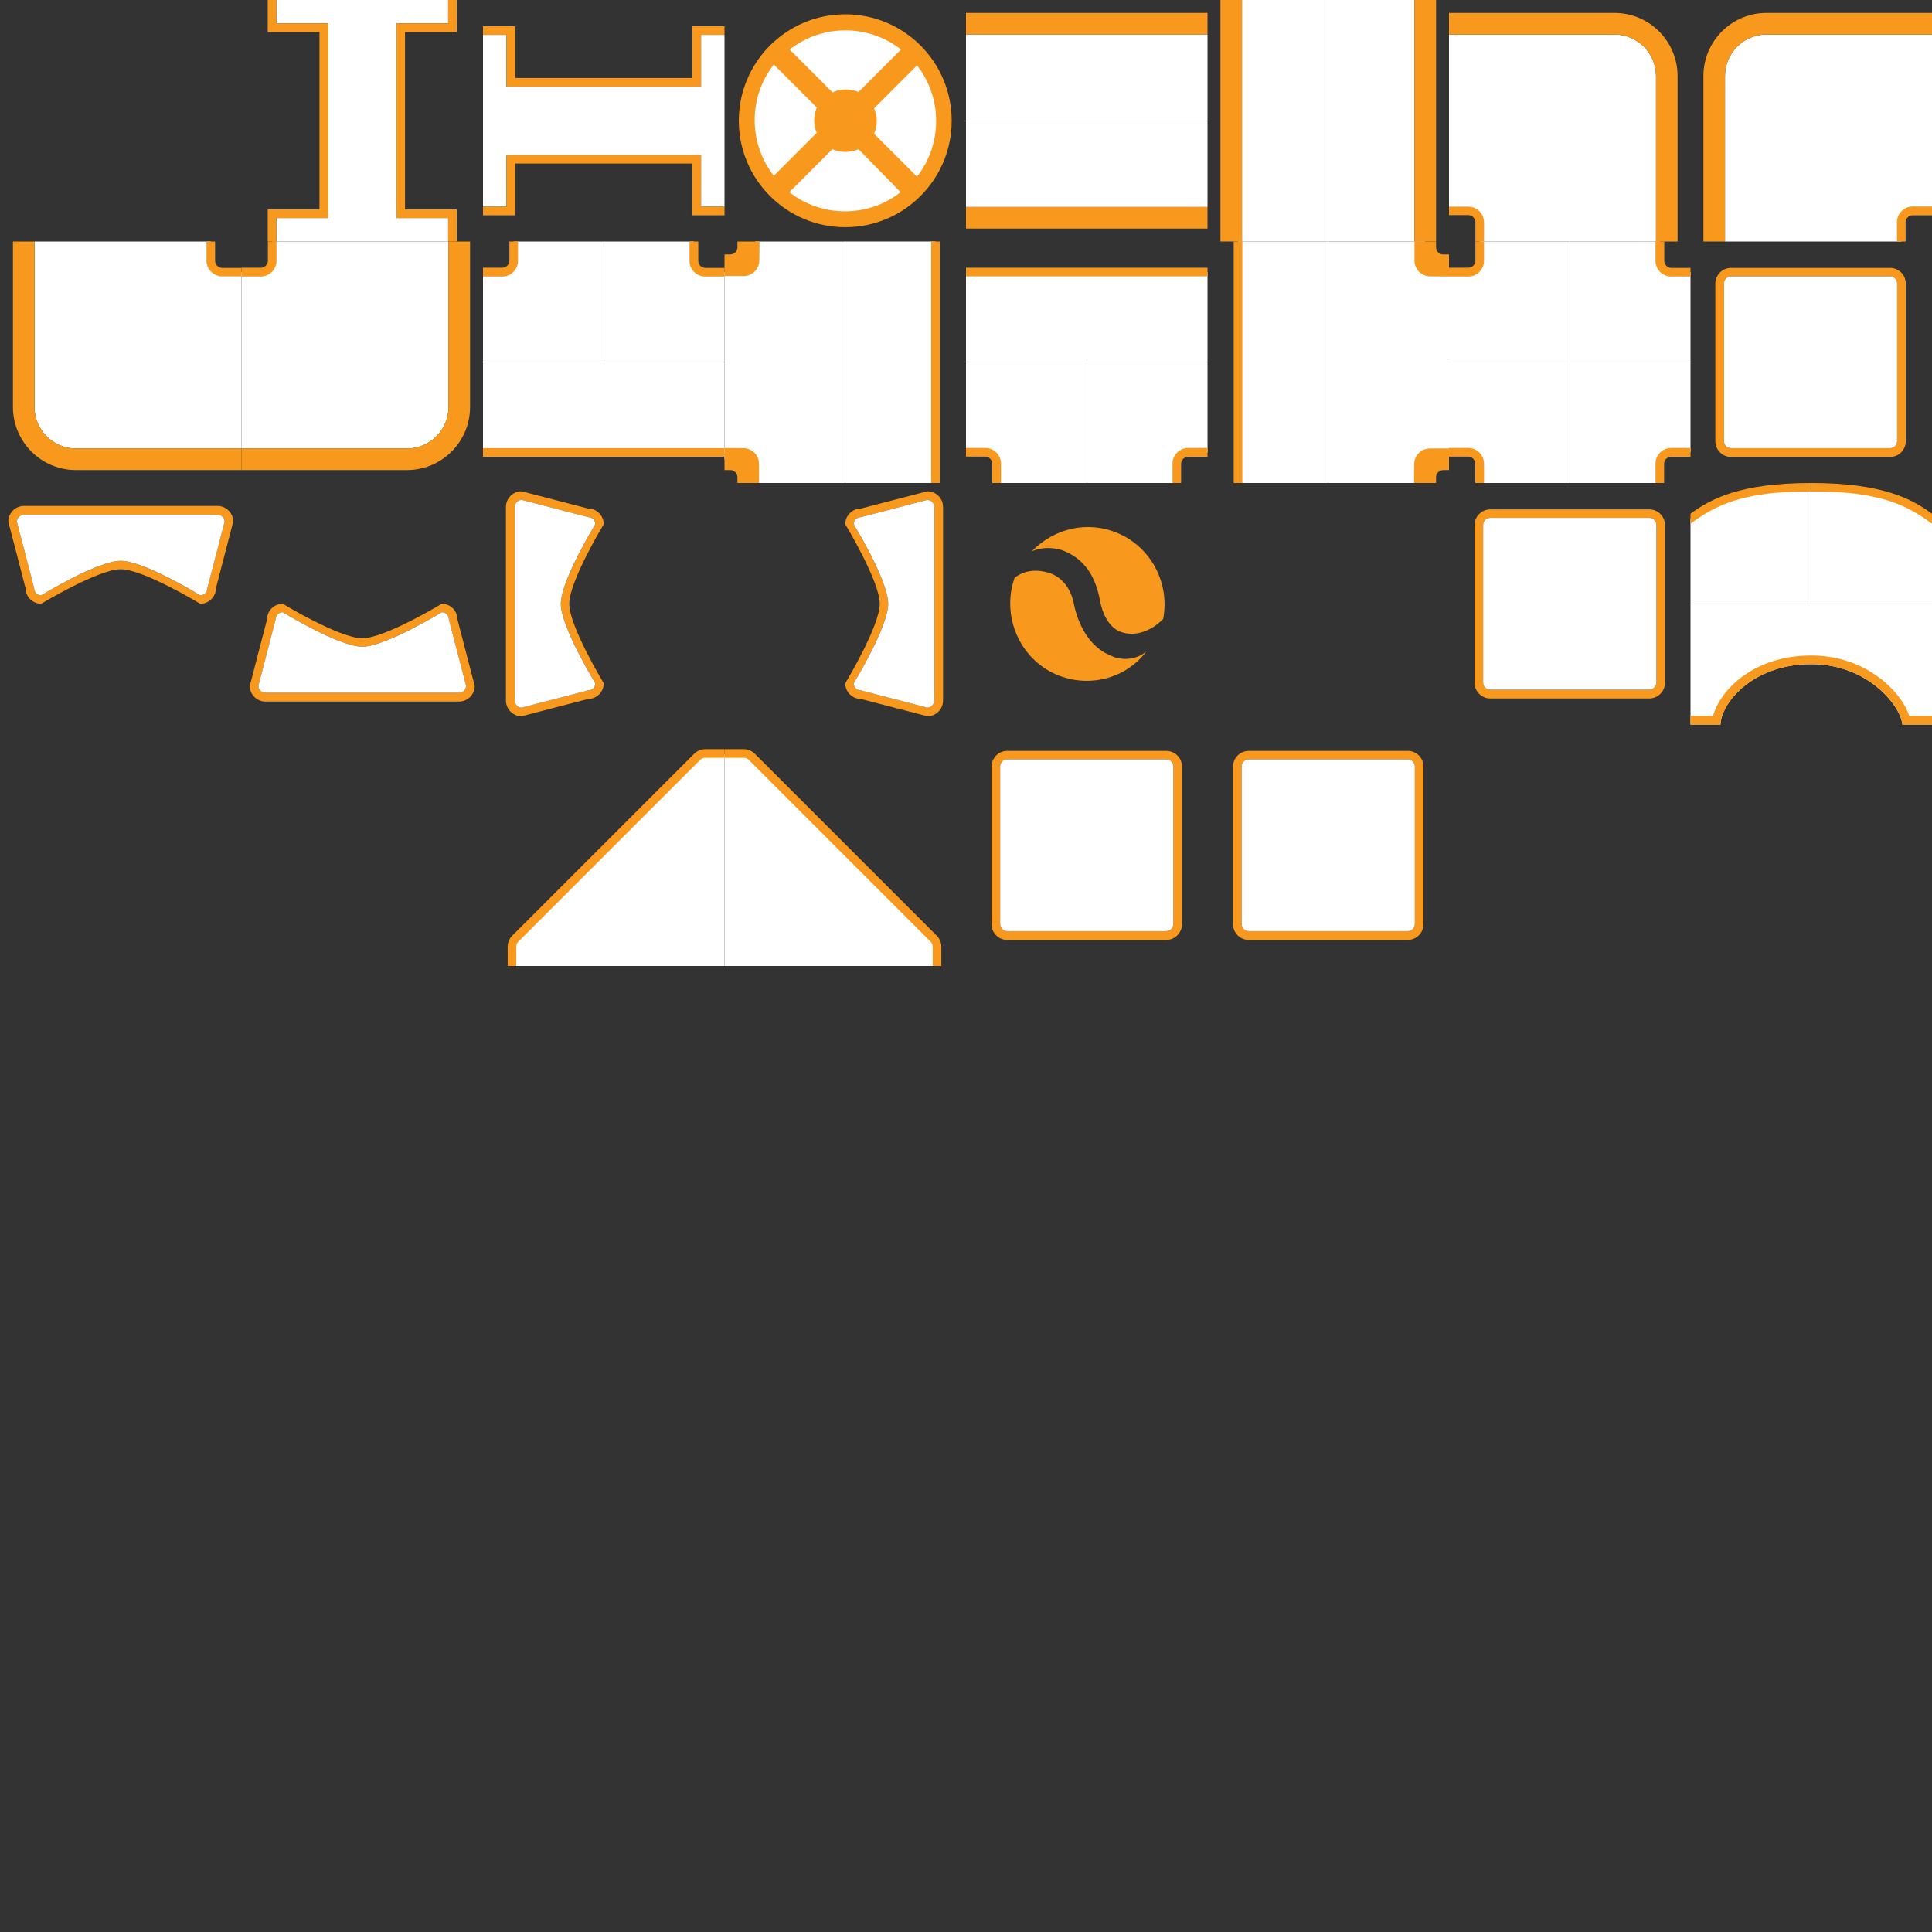 <?xml version="1.0" encoding="utf-8"?>
<!-- Generator: Adobe Illustrator 24.0.2, SVG Export Plug-In . SVG Version: 6.00 Build 0)  -->
<svg version="1.1" id="Layer_1" xmlns="http://www.w3.org/2000/svg" xmlns:xlink="http://www.w3.org/1999/xlink" x="0px" y="0px"
	 viewBox="0 0 112 112" style="enable-background:new 0 0 112 112;" xml:space="preserve">
<rect x="0" y="0" width="112" height="112" fill="#333333" stroke="none"/>
<style type="text/css">
	.st0{fill:#FFFFFF;}
	.st1{fill:#F8991D;}
	.st2{fill:#F89920;}
</style>
<g>
	<path class="st0" d="M96,14V4.4C96,3.08,94.92,2,93.6,2H84v10.23h1.12c0.36,0,0.66,0.3,0.66,0.66V14H96z"/>
	<path class="st1" d="M93.6,2C94.92,2,96,3.08,96,4.4V14h1.25V4.4c0-2.01-1.64-3.65-3.65-3.65l0,0H84V2H93.6"/>
	<path class="st1" d="M84,11.98h1.12c0.5,0,0.91,0.41,0.91,0.91V14h-0.5v-1.12c0-0.22-0.18-0.41-0.41-0.41H84V11.98z"/>
</g>
<g>
	<path class="st0" d="M110.23,14v-1.12c0-0.36,0.3-0.66,0.66-0.66H112V2h-9.6c-1.32,0-2.4,1.08-2.4,2.4V14H110.23z"/>
	<path class="st1" d="M102.4,2h9.6V0.75h-9.6l0,0c-2.01,0-3.65,1.64-3.65,3.65V14H100V4.4C100,3.08,101.08,2,102.4,2"/>
	<path class="st1" d="M112,12.48h-1.12c-0.22,0-0.41,0.18-0.41,0.41V14h-0.5v-1.12c0-0.5,0.41-0.91,0.91-0.91H112V12.48z"/>
</g>
<g>
	<path class="st0" d="M15.77,14v1.12c0,0.36-0.3,0.66-0.66,0.66H14V26h9.6c1.32,0,2.4-1.08,2.4-2.4V14H15.77z"/>
	<path class="st1" d="M23.6,26H14v1.25h9.6l0,0c2.01,0,3.65-1.64,3.65-3.65V14H26v9.6C26,24.92,24.92,26,23.6,26"/>
	<path class="st1" d="M14,15.52h1.12c0.22,0,0.41-0.18,0.41-0.41V14h0.5v1.12c0,0.5-0.41,0.91-0.91,0.91H14V15.52z"/>
</g>
<g>
	<path class="st0" d="M2,14v9.6C2,24.92,3.08,26,4.4,26H14V15.77h-1.12c-0.36,0-0.66-0.3-0.66-0.66V14H2z"/>
	<path class="st1" d="M4.4,26C3.08,26,2,24.92,2,23.6V14H0.75v9.6c0,2.01,1.64,3.65,3.65,3.65l0,0H14V26H4.4"/>
	<path class="st1" d="M14,16.02h-1.12c-0.5,0-0.91-0.41-0.91-0.91V14h0.5v1.12c0,0.22,0.18,0.41,0.41,0.41H14V16.02z"/>
</g>
<g>
	<rect x="56" y="2" class="st0" width="14" height="5"/>
	<rect x="56" y="0.75" class="st1" width="14" height="1.25"/>
</g>
<g>
	<rect x="77" y="0" class="st0" width="5" height="14"/>
	<rect x="82" y="0" class="st1" width="1.25" height="14"/>
</g>
<g>
	<rect x="56" y="7" class="st0" width="14" height="5"/>
	<rect x="56" y="12" class="st1" width="14" height="1.25"/>
</g>
<g>
	<rect x="72" class="st0" width="5" height="14"/>
	<rect x="70.75" class="st1" width="1.25" height="14"/>
</g>
<g>
	<rect x="56" y="15.77" class="st0" width="14" height="5.23"/>
	<rect x="56" y="15.52" class="st1" width="14" height="0.5"/>
</g>
<g>
	<rect x="71.77" y="14" class="st0" width="5.23" height="14"/>
	<rect x="71.52" y="14" class="st1" width="0.5" height="14"/>
</g>
<g>
	<rect x="49" y="14" class="st0" width="5.23" height="14"/>
	<rect x="53.98" y="14" class="st1" width="0.5" height="14"/>
</g>
<g>
	<rect x="28" y="21" class="st0" width="14" height="5.23"/>
	<rect x="28" y="25.98" class="st1" width="14" height="0.5"/>
</g>
<g>
	<path class="st0" d="M82.23,28v-1.12c0-0.36,0.3-0.66,0.66-0.66H84V15.37l-1.38-0.19V14H77v14H82.23z"/>
	<path class="st1" d="M83.25,14v0.33c0,0.22,0.18,0.42,0.4,0.42H84v1.28l-1.09-0.01c-0.5,0-0.91-0.41-0.91-0.91V14H83.25z"/>
	<path class="st1" d="M84,27.25h-0.33c-0.22,0-0.42,0.18-0.42,0.4V28h-1.28l0.01-1.09c0-0.5,0.41-0.91,0.91-0.91H84V27.25z"/>
</g>
<g>
	<path class="st0" d="M43.77,14v1.12c0,0.36-0.3,0.66-0.66,0.66H42v10.85l1.38,0.19V28H49V14H43.77z"/>
	<path class="st1" d="M42.75,28v-0.33c0-0.22-0.18-0.42-0.4-0.42H42v-1.28l1.09,0.01c0.5,0,0.91,0.41,0.91,0.91V28H42.75z"/>
	<path class="st1" d="M42,14.75h0.33c0.22,0,0.42-0.18,0.42-0.4V14h1.28l-0.01,1.09c0,0.5-0.41,0.91-0.91,0.91H42V14.75z"/>
</g>
<g>
	<path class="st0" d="M68.23,28v-1.12c0-0.36,0.3-0.66,0.66-0.66H70V21h-7v7H68.23z"/>
	<path class="st1" d="M70,26.48h-1.12c-0.22,0-0.41,0.18-0.41,0.41V28h-0.5v-1.12c0-0.5,0.41-0.91,0.91-0.91H70V26.48z"/>
</g>
<g>
	<path class="st0" d="M56,26.23h1.12c0.36,0,0.66,0.3,0.66,0.66V28H63v-7h-7V26.23z"/>
	<path class="st1" d="M57.52,28v-1.12c0-0.22-0.18-0.41-0.41-0.41H56v-0.5h1.12c0.5,0,0.91,0.41,0.91,0.91V28H57.52z"/>
</g>
<g>
	<path class="st0" d="M29.77,14v1.12c0,0.36-0.3,0.66-0.66,0.66H28V21h7v-7H29.77z"/>
	<path class="st1" d="M28,15.52h1.12c0.22,0,0.41-0.18,0.41-0.41V14h0.5v1.12c0,0.5-0.41,0.91-0.91,0.91H28V15.52z"/>
</g>
<g>
	<path class="st0" d="M42,15.77h-1.12c-0.36,0-0.66-0.3-0.66-0.66V14H35v7h7V15.77z"/>
	<path class="st1" d="M40.48,14v1.12c0,0.22,0.18,0.41,0.41,0.41H42v0.5h-1.12c-0.5,0-0.91-0.41-0.91-0.91V14H40.48z"/>
</g>
<g>
	<path class="st0" d="M85.77,14v1.12c0,0.36-0.3,0.66-0.66,0.66H84V21h7v-7H85.77z"/>
	<path class="st1" d="M84,15.52h1.12c0.22,0,0.41-0.18,0.41-0.41V14h0.5v1.12c0,0.5-0.41,0.91-0.91,0.91H84V15.52z"/>
</g>
<g>
	<path class="st0" d="M98,15.77h-1.12c-0.36,0-0.66-0.3-0.66-0.66V14H91v7h7V15.77z"/>
	<path class="st1" d="M96.48,14v1.12c0,0.22,0.18,0.41,0.41,0.41H98v0.5h-1.12c-0.5,0-0.91-0.41-0.91-0.91V14H96.48z"/>
</g>
<g>
	<path class="st0" d="M96.23,28v-1.12c0-0.36,0.3-0.66,0.66-0.66H98V21h-7v7H96.23z"/>
	<path class="st1" d="M98,26.48h-1.12c-0.22,0-0.41,0.18-0.41,0.41V28h-0.5v-1.12c0-0.5,0.41-0.91,0.91-0.91H98V26.48z"/>
</g>
<g>
	<path class="st0" d="M84,26.23h1.12c0.36,0,0.66,0.3,0.66,0.66V28H91v-7h-7V26.23z"/>
	<path class="st1" d="M85.52,28v-1.12c0-0.22-0.18-0.41-0.41-0.41H84v-0.5h1.12c0.5,0,0.91,0.41,0.91,0.91V28H85.52z"/>
</g>
<g>
	<path class="st1" d="M109.57,15.53l-9.22,0c-0.5,0-0.91,0.41-0.91,0.91v9.14c0,0.5,0.41,0.91,0.91,0.91l9.22,0
		c0.5,0,0.91-0.41,0.91-0.91v-9.14C110.48,15.93,110.07,15.53,109.57,15.53z M109.98,25.57c0,0.22-0.18,0.41-0.41,0.41l-9.22,0
		c-0.22,0-0.41-0.18-0.41-0.41v-9.14c0-0.22,0.18-0.41,0.41-0.41l9.22,0c0.22,0,0.41,0.18,0.41,0.41V25.57z"/>
	<path class="st0" d="M109.98,25.57c0,0.22-0.18,0.41-0.41,0.41l-9.22,0c-0.22,0-0.41-0.18-0.41-0.41v-9.14
		c0-0.22,0.18-0.41,0.41-0.41l9.22,0c0.22,0,0.41,0.18,0.41,0.41V25.57z"/>
</g>
<g>
	<polygon class="st0" points="25.98,1.36 25.98,0 16.02,0 16.02,1.36 19.02,1.36 19.02,12.64 16.02,12.64 16.02,14 25.98,14 
		25.98,12.64 22.98,12.64 22.98,1.36 	"/>
	<polygon class="st1" points="16.02,1.36 16.02,0 15.52,0 15.52,1.86 18.52,1.86 18.52,12.14 15.52,12.14 15.52,14 16.02,14 
		16.02,12.64 19.02,12.64 19.02,1.36 	"/>
	<polygon class="st1" points="25.98,0 25.98,1.36 22.98,1.36 22.98,12.64 25.98,12.64 25.98,14 26.48,14 26.48,12.14 23.48,12.14 
		23.48,1.86 26.48,1.86 26.48,0 	"/>
</g>
<g>
	<polygon class="st0" points="40.64,11.98 42,11.98 42,2.02 40.64,2.02 40.64,5.02 29.36,5.02 29.36,2.02 28,2.02 28,11.98 
		29.36,11.98 29.36,8.98 40.64,8.98 	"/>
	<polygon class="st1" points="40.64,2.02 42,2.02 42,1.52 40.14,1.52 40.14,4.52 29.86,4.52 29.86,1.52 28,1.52 28,2.02 29.36,2.02 
		29.36,5.02 40.64,5.02 	"/>
	<polygon class="st1" points="42,11.98 40.64,11.98 40.64,8.98 29.36,8.98 29.36,11.98 28,11.98 28,12.48 29.86,12.48 29.86,9.48 
		40.14,9.48 40.14,12.48 42,12.48 	"/>
</g>
<g>
	<path class="st1" d="M67.61,43.53l-9.22,0c-0.5,0-0.91,0.41-0.91,0.91v9.14c0,0.5,0.41,0.91,0.91,0.91l9.22,0
		c0.5,0,0.91-0.41,0.91-0.91v-9.14C68.52,43.93,68.11,43.53,67.61,43.53z M68.02,53.57c0,0.22-0.18,0.41-0.41,0.41l-9.22,0
		c-0.22,0-0.41-0.18-0.41-0.41v-9.14c0-0.22,0.18-0.41,0.41-0.41l9.22,0c0.22,0,0.41,0.18,0.41,0.41V53.57z"/>
	<path class="st0" d="M68.02,53.57c0,0.22-0.18,0.41-0.41,0.41l-9.22,0c-0.22,0-0.41-0.18-0.41-0.41v-9.14
		c0-0.22,0.18-0.41,0.41-0.41l9.22,0c0.22,0,0.41,0.18,0.41,0.41V53.57z"/>
</g>
<g>
	<path class="st1" d="M81.61,43.53l-9.22,0c-0.5,0-0.91,0.41-0.91,0.91v9.14c0,0.5,0.41,0.91,0.91,0.91l9.22,0
		c0.5,0,0.91-0.41,0.91-0.91v-9.14C82.52,43.93,82.11,43.53,81.61,43.53z M82.02,53.57c0,0.22-0.18,0.41-0.41,0.41l-9.22,0
		c-0.22,0-0.41-0.18-0.41-0.41v-9.14c0-0.22,0.18-0.41,0.41-0.41l9.22,0c0.22,0,0.41,0.18,0.41,0.41V53.57z"/>
	<path class="st0" d="M82.02,53.57c0,0.22-0.18,0.41-0.41,0.41l-9.22,0c-0.22,0-0.41-0.18-0.41-0.41v-9.14
		c0-0.22,0.18-0.41,0.41-0.41l9.22,0c0.22,0,0.41,0.18,0.41,0.41V53.57z"/>
</g>
<g>
	<path class="st1" d="M95.61,29.53l-9.22,0c-0.5,0-0.91,0.41-0.91,0.91v9.14c0,0.5,0.41,0.91,0.91,0.91l9.22,0
		c0.5,0,0.91-0.41,0.91-0.91v-9.14C96.52,29.93,96.11,29.53,95.61,29.53z M96.02,39.57c0,0.22-0.18,0.41-0.41,0.41l-9.22,0
		c-0.22,0-0.41-0.18-0.41-0.41v-9.14c0-0.22,0.18-0.41,0.41-0.41l9.22,0c0.22,0,0.41,0.18,0.41,0.41V39.57z"/>
	<path class="st0" d="M96.02,39.57c0,0.22-0.18,0.41-0.41,0.41l-9.22,0c-0.22,0-0.41-0.18-0.41-0.41v-9.14
		c0-0.22,0.18-0.41,0.41-0.41l9.22,0c0.22,0,0.41,0.18,0.41,0.41V39.57z"/>
</g>
<g>
	<path class="st1" d="M25.61,35c0,0-3.3,2-4.61,2c-1.31,0-4.61-2-4.61-2c-0.5,0-0.91,0.41-0.91,0.91l-1,3.85
		c0,0.5,0.41,0.91,0.91,0.91l11.22,0c0.5,0,0.91-0.41,0.91-0.91l-1-3.85C26.52,35.41,26.11,35,25.61,35z M27.02,39.75
		c0,0.22-0.18,0.41-0.41,0.41l-11.22,0c-0.22,0-0.41-0.18-0.41-0.41l1-3.85c0-0.22,0.18-0.41,0.41-0.41c0,0,3.3,2,4.61,2
		c1.31,0,4.61-2,4.61-2c0.22,0,0.41,0.18,0.41,0.41L27.02,39.75z"/>
	<path class="st0" d="M27.02,39.75c0,0.22-0.18,0.41-0.41,0.41l-11.22,0c-0.22,0-0.41-0.18-0.41-0.41l1-3.85
		c0-0.22,0.18-0.41,0.41-0.41c0,0,3.27,2,4.61,2s4.61-2,4.61-2c0.22,0,0.41,0.18,0.41,0.41L27.02,39.75z"/>
</g>
<g>
	<path class="st1" d="M2.39,35c0,0,3.3-2,4.61-2s4.61,2,4.61,2c0.5,0,0.91-0.41,0.91-0.91l1-3.85c0-0.5-0.41-0.91-0.91-0.91
		l-11.22,0c-0.5,0-0.91,0.41-0.91,0.91l1,3.85C1.48,34.59,1.89,35,2.39,35z M0.98,30.25c0-0.22,0.18-0.41,0.41-0.41l11.22,0
		c0.22,0,0.41,0.18,0.41,0.41l-1,3.85c0,0.22-0.18,0.41-0.41,0.41c0,0-3.3-2-4.61-2s-4.61,2-4.61,2c-0.22,0-0.41-0.18-0.41-0.41
		L0.98,30.25z"/>
	<path class="st0" d="M0.98,30.25c0-0.22,0.18-0.41,0.41-0.41l11.22,0c0.22,0,0.41,0.18,0.41,0.41l-1,3.85
		c0,0.22-0.18,0.41-0.41,0.41c0,0-3.27-2-4.61-2s-4.61,2-4.61,2c-0.22,0-0.41-0.18-0.41-0.41L0.98,30.25z"/>
</g>
<g>
	<path class="st1" d="M35,39.61c0,0-2-3.3-2-4.61c0-1.31,2-4.61,2-4.61c0-0.5-0.41-0.91-0.91-0.91l-3.85-1
		c-0.5,0-0.91,0.41-0.91,0.91l0,11.22c0,0.5,0.41,0.91,0.91,0.91l3.85-1C34.59,40.52,35,40.11,35,39.61z M30.25,41.02
		c-0.22,0-0.41-0.18-0.41-0.41l0-11.22c0-0.22,0.18-0.41,0.41-0.41l3.85,1c0.22,0,0.41,0.18,0.41,0.41c0,0-2,3.3-2,4.61
		s2,4.61,2,4.61c0,0.22-0.18,0.41-0.41,0.41L30.25,41.02z"/>
	<path class="st0" d="M30.25,41.02c-0.22,0-0.41-0.18-0.41-0.41l0-11.22c0-0.22,0.18-0.41,0.41-0.41l3.85,1
		c0.22,0,0.41,0.18,0.41,0.41c0,0-2,3.27-2,4.61s2,4.61,2,4.61c0,0.22-0.18,0.41-0.41,0.41L30.25,41.02z"/>
</g>
<g>
	<path class="st1" d="M49,30.39c0,0,2,3.3,2,4.61c0,1.31-2,4.61-2,4.61c0,0.5,0.41,0.91,0.91,0.91l3.85,1c0.5,0,0.91-0.41,0.91-0.91
		l0-11.22c0-0.5-0.41-0.91-0.91-0.91l-3.85,1C49.41,29.48,49,29.89,49,30.39z M53.75,28.98c0.22,0,0.41,0.18,0.41,0.41l0,11.22
		c0,0.22-0.18,0.41-0.41,0.41l-3.85-1c-0.22,0-0.41-0.18-0.41-0.41c0,0,2-3.3,2-4.61s-2-4.61-2-4.61c0-0.22,0.18-0.41,0.41-0.41
		L53.75,28.98z"/>
	<path class="st0" d="M53.75,28.98c0.22,0,0.41,0.18,0.41,0.41l0,11.22c0,0.22-0.18,0.41-0.41,0.41l-3.85-1
		c-0.22,0-0.41-0.18-0.41-0.41c0,0,2-3.27,2-4.61s-2-4.61-2-4.61c0-0.22,0.18-0.41,0.41-0.41L53.75,28.98z"/>
</g>
<g>
	<circle class="st1" cx="49" cy="7" r="6.17"/>
	<path class="st0" d="M49.77,5.33l2.46-2.46c-1.88-1.48-4.57-1.48-6.45,0l2.49,2.49C48.72,5.13,49.3,5.13,49.77,5.33z"/>
	<path class="st0" d="M50.67,7.75l2.49,2.49c1.48-1.88,1.48-4.57,0-6.45l-2.49,2.49C50.87,6.7,50.89,7.26,50.67,7.75z"/>
	<path class="st0" d="M49.77,8.65c-0.47,0.2-1.03,0.22-1.52,0l-2.49,2.49c1.88,1.48,4.57,1.48,6.45,0L49.77,8.65L49.77,8.65z"/>
	<path class="st0" d="M47.35,6.23l-2.49-2.49c-1.48,1.88-1.48,4.57,0,6.45l2.49-2.49C47.15,7.28,47.15,6.7,47.35,6.23z"/>
</g>
<g id="rotator">
	<path class="st1" d="M64.61,38.1c-0.07-0.03-0.14-0.06-0.28-0.12c-1.03-0.44-1.73-1.48-2.05-2.84c-0.16-0.97-0.67-1.67-1.46-1.93
		c-0.65-0.2-1.39-0.19-2,0.28c-0.78,2.19,0.27,4.69,2.41,5.61c1.93,0.83,4.08,0.2,5.23-1.34C65.96,38.19,65.26,38.3,64.61,38.1z"/>
	<path class="st1" d="M61.56,31.89c1.27,0.46,1.97,1.5,2.22,3c0.19,0.9,0.63,1.58,1.28,1.77c0.72,0.23,1.64-0.03,2.37-0.78
		c0.39-2.04-0.67-4.13-2.6-4.96c-1.79-0.77-3.71-0.29-5.01,1.03C60.41,31.72,60.98,31.72,61.56,31.89z"/>
</g>
<g>
	<polygon class="st0" points="42,56 42,47.99 42,43.73 40.59,43.73 39.92,44.37 30.02,54.27 29.68,54.65 29.68,56 	"/>
	<path class="st1" d="M29.74,54.2L40.2,43.74c0.17-0.19,0.41-0.31,0.68-0.31H42v0.5h-1.12c-0.12,0-0.22,0.05-0.3,0.13L30.06,54.58
		c-0.08,0.07-0.13,0.18-0.13,0.3V56h-0.5v-1.12C29.43,54.61,29.55,54.37,29.74,54.2z"/>
</g>
<g>
	<polygon class="st0" points="54.32,56 54.32,54.65 53.98,54.27 44.08,44.37 43.41,43.73 42,43.73 42,47.99 42,56 	"/>
	<path class="st1" d="M54.57,54.88V56h-0.5v-1.12c0-0.12-0.05-0.22-0.13-0.3L43.42,44.06c-0.07-0.08-0.18-0.13-0.3-0.13H42v-0.5
		h1.12c0.27,0,0.51,0.12,0.68,0.31L54.26,54.2C54.45,54.37,54.57,54.61,54.57,54.88z"/>
</g>
<g>
	<path class="st0" d="M98,42v-7l14,0v7h-1.72c-0.07-1.04-1.97-3.5-5.28-3.5c-3.45,0-5.24,2.3-5.26,3.5"/>
	<path class="st2" d="M112,41.5l-1.32,0c-0.46-1.41-2.5-3.5-5.68-3.5c-3.38,0-5.3,2.04-5.69,3.5H98V42h1.74
		c0.03-1.2,1.82-3.5,5.26-3.5c3.31,0,5.21,2.46,5.28,3.5H112V41.5z"/>
</g>
<g>
	<path class="st0" d="M105,28.25c-4.14,0-5.69,0.9-7,1.81V35h7V28.25z"/>
	<path class="st1" d="M98,30.36v-0.58c1.17-0.86,2.88-1.78,7-1.78v0.5C101.09,28.45,99.44,29.29,98,30.36z"/>
</g>
<g>
	<path class="st0" d="M105,28.25c4.14,0,5.69,0.9,7,1.81V35h-7V28.25z"/>
	<path class="st1" d="M112,30.36v-0.58c-1.17-0.86-2.88-1.78-7-1.78v0.5C108.91,28.45,110.56,29.29,112,30.36z"/>
</g>
</svg>
